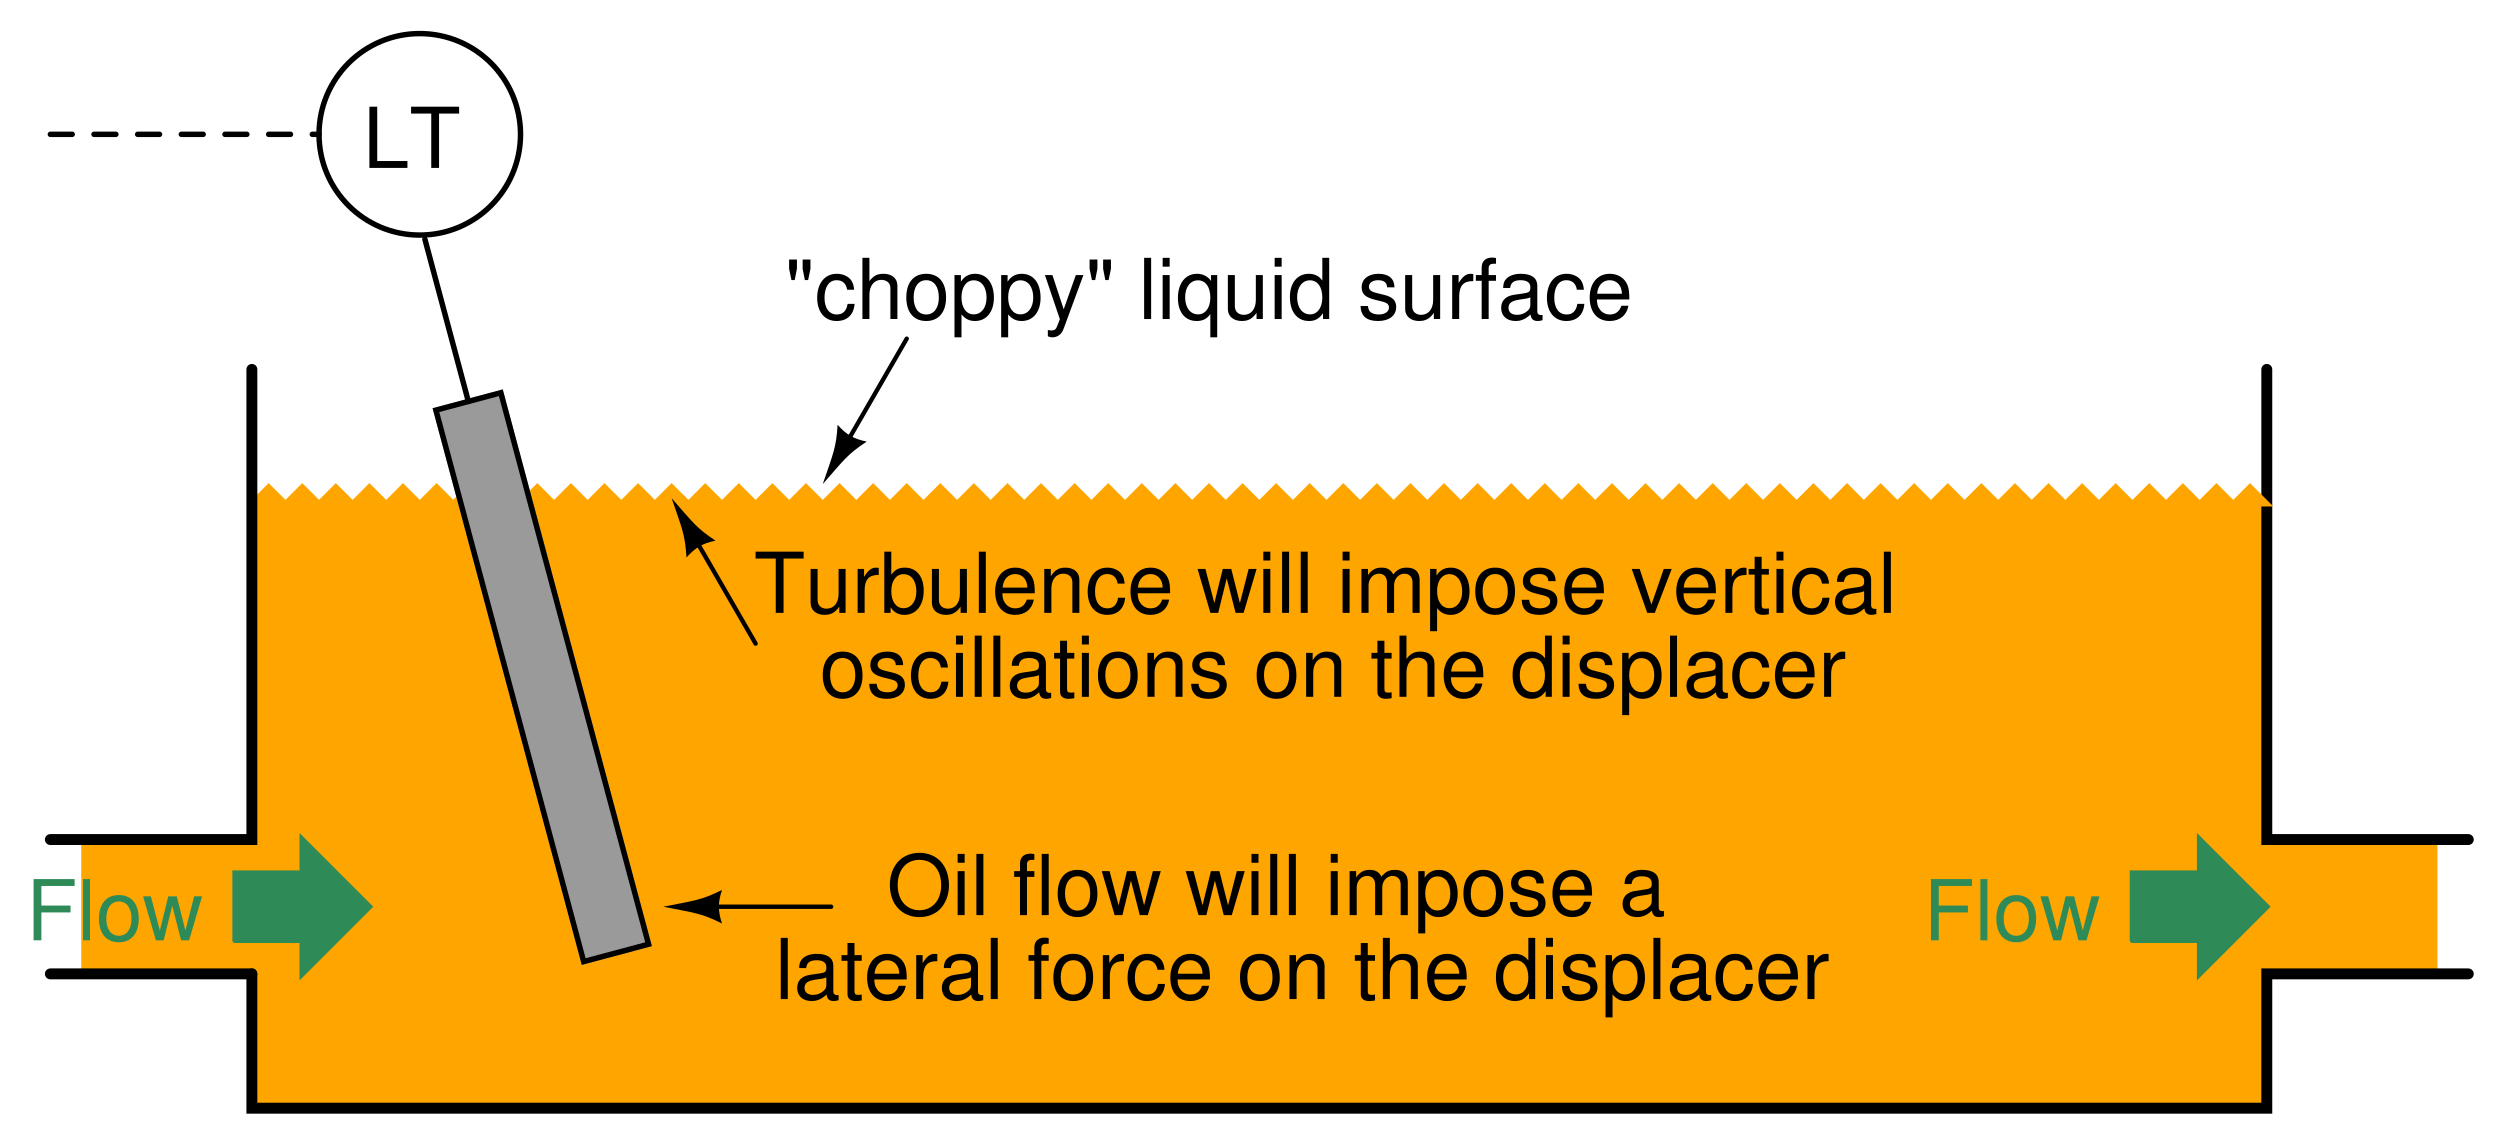 <?xml version="1.0" encoding="UTF-8"?>
<svg xmlns="http://www.w3.org/2000/svg" xmlns:xlink="http://www.w3.org/1999/xlink" viewBox="0 0 334.999 153" version="1.2">
<defs>
<g>
<symbol overflow="visible" id="glyph0-0">
<path style="stroke:none;" d=""/>
</symbol>
<symbol overflow="visible" id="glyph0-1">
<path style="stroke:none;" d="M 2.062 -3.734 L 5.969 -3.734 L 5.969 -4.656 L 2.062 -4.656 L 2.062 -7.281 L 6.516 -7.281 L 6.516 -8.203 L 1.016 -8.203 L 1.016 0 L 2.062 0 Z M 2.062 -3.734 "/>
</symbol>
<symbol overflow="visible" id="glyph0-2">
<path style="stroke:none;" d="M 1.703 -8.203 L 0.766 -8.203 L 0.766 0 L 1.703 0 Z M 1.703 -8.203 "/>
</symbol>
<symbol overflow="visible" id="glyph0-3">
<path style="stroke:none;" d="M 3.062 -6.062 C 1.391 -6.062 0.406 -4.875 0.406 -2.906 C 0.406 -0.906 1.391 0.266 3.078 0.266 C 4.734 0.266 5.734 -0.922 5.734 -2.859 C 5.734 -4.906 4.766 -6.062 3.062 -6.062 Z M 3.078 -5.203 C 4.125 -5.203 4.766 -4.328 4.766 -2.875 C 4.766 -1.469 4.109 -0.609 3.078 -0.609 C 2.031 -0.609 1.391 -1.469 1.391 -2.906 C 1.391 -4.328 2.031 -5.203 3.078 -5.203 Z M 3.078 -5.203 "/>
</symbol>
<symbol overflow="visible" id="glyph0-4">
<path style="stroke:none;" d="M 6.234 0 L 7.969 -5.891 L 6.906 -5.891 L 5.734 -1.312 L 4.578 -5.891 L 3.438 -5.891 L 2.312 -1.312 L 1.109 -5.891 L 0.062 -5.891 L 1.781 0 L 2.828 0 L 3.969 -4.625 L 5.156 0 Z M 6.234 0 "/>
</symbol>
<symbol overflow="visible" id="glyph0-5">
<path style="stroke:none;" d="M 0.578 -7.969 L 0.578 -6.734 L 0.891 -5.219 L 1.328 -5.219 L 1.625 -6.734 L 1.625 -7.969 Z M 2.391 -7.969 L 2.391 -6.734 L 2.688 -5.219 L 3.125 -5.219 L 3.438 -6.734 L 3.438 -7.969 Z M 2.391 -7.969 "/>
</symbol>
<symbol overflow="visible" id="glyph0-6">
<path style="stroke:none;" d="M 5.297 -3.922 C 5.25 -4.484 5.125 -4.859 4.906 -5.188 C 4.5 -5.734 3.797 -6.062 2.969 -6.062 C 1.375 -6.062 0.344 -4.797 0.344 -2.844 C 0.344 -0.938 1.359 0.266 2.953 0.266 C 4.359 0.266 5.25 -0.578 5.359 -2.031 L 4.422 -2.031 C 4.266 -1.078 3.781 -0.609 2.984 -0.609 C 1.953 -0.609 1.328 -1.453 1.328 -2.844 C 1.328 -4.312 1.938 -5.203 2.953 -5.203 C 3.75 -5.203 4.234 -4.734 4.359 -3.922 Z M 5.297 -3.922 "/>
</symbol>
<symbol overflow="visible" id="glyph0-7">
<path style="stroke:none;" d="M 0.781 -8.203 L 0.781 0 L 1.719 0 L 1.719 -3.25 C 1.719 -4.453 2.344 -5.25 3.312 -5.25 C 3.641 -5.25 3.922 -5.156 4.156 -4.984 C 4.422 -4.781 4.531 -4.5 4.531 -4.078 L 4.531 0 L 5.469 0 L 5.469 -4.453 C 5.469 -5.438 4.766 -6.062 3.609 -6.062 C 2.781 -6.062 2.266 -5.812 1.719 -5.078 L 1.719 -8.203 Z M 0.781 -8.203 "/>
</symbol>
<symbol overflow="visible" id="glyph0-8">
<path style="stroke:none;" d="M 0.609 2.453 L 1.547 2.453 L 1.547 -0.625 C 2.047 -0.016 2.594 0.266 3.359 0.266 C 4.891 0.266 5.891 -0.969 5.891 -2.844 C 5.891 -4.828 4.922 -6.062 3.359 -6.062 C 2.547 -6.062 1.906 -5.703 1.469 -5 L 1.469 -5.891 L 0.609 -5.891 Z M 3.188 -5.188 C 4.234 -5.188 4.906 -4.281 4.906 -2.875 C 4.906 -1.531 4.219 -0.625 3.188 -0.625 C 2.188 -0.625 1.547 -1.516 1.547 -2.906 C 1.547 -4.281 2.188 -5.188 3.188 -5.188 Z M 3.188 -5.188 "/>
</symbol>
<symbol overflow="visible" id="glyph0-9">
<path style="stroke:none;" d="M 4.359 -5.891 L 2.734 -1.312 L 1.219 -5.891 L 0.219 -5.891 L 2.219 0.016 L 1.859 0.953 C 1.703 1.375 1.5 1.531 1.109 1.531 C 0.938 1.531 0.812 1.5 0.609 1.469 L 0.609 2.312 C 0.797 2.406 0.984 2.453 1.234 2.453 C 1.547 2.453 1.875 2.344 2.109 2.172 C 2.406 1.953 2.578 1.703 2.75 1.234 L 5.375 -5.891 Z M 4.359 -5.891 "/>
</symbol>
<symbol overflow="visible" id="glyph0-10">
<path style="stroke:none;" d=""/>
</symbol>
<symbol overflow="visible" id="glyph0-11">
<path style="stroke:none;" d="M 1.688 -5.891 L 0.75 -5.891 L 0.75 0 L 1.688 0 Z M 1.688 -8.203 L 0.75 -8.203 L 0.75 -7.016 L 1.688 -7.016 Z M 1.688 -8.203 "/>
</symbol>
<symbol overflow="visible" id="glyph0-12">
<path style="stroke:none;" d="M 5.562 2.453 L 5.562 -5.891 L 4.734 -5.891 L 4.734 -5.109 C 4.297 -5.719 3.641 -6.062 2.859 -6.062 C 1.312 -6.062 0.297 -4.797 0.297 -2.828 C 0.297 -0.922 1.25 0.266 2.812 0.266 C 3.641 0.266 4.203 -0.031 4.641 -0.672 L 4.641 2.453 Z M 3 -5.188 C 4 -5.188 4.641 -4.297 4.641 -2.875 C 4.641 -1.516 3.984 -0.625 3 -0.625 C 1.953 -0.625 1.266 -1.531 1.266 -2.906 C 1.266 -4.281 1.953 -5.188 3 -5.188 Z M 3 -5.188 "/>
</symbol>
<symbol overflow="visible" id="glyph0-13">
<path style="stroke:none;" d="M 5.422 0 L 5.422 -5.891 L 4.484 -5.891 L 4.484 -2.547 C 4.484 -1.344 3.859 -0.562 2.875 -0.562 C 2.141 -0.562 1.672 -1.016 1.672 -1.719 L 1.672 -5.891 L 0.734 -5.891 L 0.734 -1.344 C 0.734 -0.375 1.469 0.266 2.609 0.266 C 3.469 0.266 4.031 -0.047 4.578 -0.828 L 4.578 0 Z M 5.422 0 "/>
</symbol>
<symbol overflow="visible" id="glyph0-14">
<path style="stroke:none;" d="M 5.562 -8.203 L 4.641 -8.203 L 4.641 -5.156 C 4.234 -5.75 3.609 -6.062 2.828 -6.062 C 1.297 -6.062 0.297 -4.844 0.297 -2.953 C 0.297 -0.969 1.266 0.266 2.859 0.266 C 3.672 0.266 4.234 -0.047 4.734 -0.781 L 4.734 0 L 5.562 0 Z M 2.984 -5.188 C 4 -5.188 4.641 -4.297 4.641 -2.875 C 4.641 -1.516 3.984 -0.625 3 -0.625 C 1.953 -0.625 1.266 -1.531 1.266 -2.906 C 1.266 -4.281 1.953 -5.188 2.984 -5.188 Z M 2.984 -5.188 "/>
</symbol>
<symbol overflow="visible" id="glyph0-15">
<path style="stroke:none;" d="M 4.922 -4.25 C 4.922 -5.406 4.156 -6.062 2.797 -6.062 C 1.422 -6.062 0.531 -5.359 0.531 -4.266 C 0.531 -3.344 1 -2.906 2.391 -2.562 L 3.281 -2.344 C 3.922 -2.188 4.188 -1.953 4.188 -1.547 C 4.188 -0.984 3.641 -0.609 2.812 -0.609 C 2.312 -0.609 1.875 -0.75 1.641 -1 C 1.5 -1.172 1.422 -1.344 1.375 -1.75 L 0.375 -1.75 C 0.422 -0.391 1.188 0.266 2.734 0.266 C 4.219 0.266 5.156 -0.469 5.156 -1.609 C 5.156 -2.484 4.672 -2.969 3.5 -3.25 L 2.594 -3.469 C 1.828 -3.641 1.5 -3.891 1.5 -4.312 C 1.5 -4.859 1.984 -5.203 2.75 -5.203 C 3.516 -5.203 3.922 -4.875 3.938 -4.25 Z M 4.922 -4.25 "/>
</symbol>
<symbol overflow="visible" id="glyph0-16">
<path style="stroke:none;" d="M 0.781 -5.891 L 0.781 0 L 1.719 0 L 1.719 -3.062 C 1.734 -4.484 2.312 -5.109 3.609 -5.078 L 3.609 -6.031 C 3.453 -6.047 3.359 -6.062 3.25 -6.062 C 2.641 -6.062 2.188 -5.703 1.641 -4.828 L 1.641 -5.891 Z M 0.781 -5.891 "/>
</symbol>
<symbol overflow="visible" id="glyph0-17">
<path style="stroke:none;" d="M 2.906 -5.891 L 1.922 -5.891 L 1.922 -6.812 C 1.922 -7.219 2.141 -7.406 2.578 -7.406 C 2.656 -7.406 2.688 -7.406 2.906 -7.406 L 2.906 -8.172 C 2.688 -8.219 2.562 -8.234 2.375 -8.234 C 1.5 -8.234 0.984 -7.734 0.984 -6.891 L 0.984 -5.891 L 0.203 -5.891 L 0.203 -5.125 L 0.984 -5.125 L 0.984 0 L 1.922 0 L 1.922 -5.125 L 2.906 -5.125 Z M 2.906 -5.891 "/>
</symbol>
<symbol overflow="visible" id="glyph0-18">
<path style="stroke:none;" d="M 6.016 -0.547 C 5.922 -0.531 5.875 -0.531 5.812 -0.531 C 5.484 -0.531 5.312 -0.703 5.312 -0.984 L 5.312 -4.453 C 5.312 -5.5 4.547 -6.062 3.094 -6.062 C 2.234 -6.062 1.547 -5.812 1.141 -5.375 C 0.859 -5.078 0.75 -4.734 0.734 -4.156 L 1.672 -4.156 C 1.75 -4.875 2.188 -5.203 3.062 -5.203 C 3.922 -5.203 4.375 -4.875 4.375 -4.312 L 4.375 -4.078 C 4.359 -3.672 4.156 -3.516 3.391 -3.422 C 2.062 -3.25 1.875 -3.203 1.5 -3.062 C 0.828 -2.766 0.469 -2.25 0.469 -1.484 C 0.469 -0.422 1.219 0.266 2.406 0.266 C 3.156 0.266 3.75 0 4.406 -0.609 C 4.484 0 4.766 0.266 5.375 0.266 C 5.578 0.266 5.703 0.234 6.016 0.156 Z M 4.375 -1.859 C 4.375 -1.547 4.281 -1.344 4 -1.094 C 3.625 -0.75 3.156 -0.562 2.609 -0.562 C 1.875 -0.562 1.453 -0.906 1.453 -1.5 C 1.453 -2.125 1.859 -2.438 2.875 -2.594 C 3.875 -2.719 4.062 -2.766 4.375 -2.906 Z M 4.375 -1.859 "/>
</symbol>
<symbol overflow="visible" id="glyph0-19">
<path style="stroke:none;" d="M 5.766 -2.625 C 5.766 -3.531 5.703 -4.078 5.531 -4.516 C 5.156 -5.484 4.25 -6.062 3.156 -6.062 C 1.5 -6.062 0.453 -4.812 0.453 -2.875 C 0.453 -0.922 1.469 0.266 3.125 0.266 C 4.484 0.266 5.406 -0.5 5.641 -1.781 L 4.703 -1.781 C 4.438 -1.016 3.922 -0.609 3.156 -0.609 C 2.562 -0.609 2.062 -0.875 1.75 -1.375 C 1.516 -1.703 1.438 -2.047 1.422 -2.625 Z M 1.453 -3.391 C 1.531 -4.484 2.188 -5.203 3.141 -5.203 C 4.094 -5.203 4.766 -4.453 4.766 -3.391 Z M 1.453 -3.391 "/>
</symbol>
<symbol overflow="visible" id="glyph0-20">
<path style="stroke:none;" d="M 2.859 -5.891 L 1.891 -5.891 L 1.891 -7.516 L 0.953 -7.516 L 0.953 -5.891 L 0.156 -5.891 L 0.156 -5.125 L 0.953 -5.125 L 0.953 -0.672 C 0.953 -0.062 1.359 0.266 2.094 0.266 C 2.344 0.266 2.547 0.234 2.859 0.188 L 2.859 -0.609 C 2.719 -0.578 2.594 -0.562 2.406 -0.562 C 2 -0.562 1.891 -0.672 1.891 -1.094 L 1.891 -5.125 L 2.859 -5.125 Z M 2.859 -5.891 "/>
</symbol>
<symbol overflow="visible" id="glyph0-21">
<path style="stroke:none;" d="M 0.781 -5.891 L 0.781 0 L 1.734 0 L 1.734 -3.25 C 1.734 -4.453 2.359 -5.25 3.328 -5.25 C 4.078 -5.25 4.547 -4.797 4.547 -4.078 L 4.547 0 L 5.484 0 L 5.484 -4.453 C 5.484 -5.438 4.75 -6.062 3.609 -6.062 C 2.734 -6.062 2.172 -5.719 1.656 -4.906 L 1.656 -5.891 Z M 0.781 -5.891 "/>
</symbol>
<symbol overflow="visible" id="glyph0-22">
<path style="stroke:none;" d="M 1.953 -8.203 L 0.906 -8.203 L 0.906 0 L 6 0 L 6 -0.922 L 1.953 -0.922 Z M 1.953 -8.203 "/>
</symbol>
<symbol overflow="visible" id="glyph0-23">
<path style="stroke:none;" d="M 3.984 -7.281 L 6.672 -7.281 L 6.672 -8.203 L 0.234 -8.203 L 0.234 -7.281 L 2.938 -7.281 L 2.938 0 L 3.984 0 Z M 3.984 -7.281 "/>
</symbol>
<symbol overflow="visible" id="glyph0-24">
<path style="stroke:none;" d="M 4.375 -8.344 C 2.031 -8.344 0.422 -6.609 0.422 -4.031 C 0.422 -1.469 2.016 0.266 4.391 0.266 C 5.391 0.266 6.266 -0.047 6.938 -0.609 C 7.812 -1.359 8.344 -2.625 8.344 -3.969 C 8.344 -6.609 6.781 -8.344 4.375 -8.344 Z M 4.375 -7.406 C 6.156 -7.406 7.297 -6.078 7.297 -4 C 7.297 -2.016 6.125 -0.656 4.391 -0.656 C 2.625 -0.656 1.469 -2.016 1.469 -4.031 C 1.469 -6.062 2.625 -7.406 4.375 -7.406 Z M 4.375 -7.406 "/>
</symbol>
<symbol overflow="visible" id="glyph0-25">
<path style="stroke:none;" d="M 0.781 -5.891 L 0.781 0 L 1.734 0 L 1.734 -3.703 C 1.734 -4.562 2.344 -5.25 3.109 -5.25 C 3.812 -5.25 4.203 -4.812 4.203 -4.062 L 4.203 0 L 5.156 0 L 5.156 -3.703 C 5.156 -4.562 5.766 -5.25 6.531 -5.25 C 7.219 -5.25 7.625 -4.797 7.625 -4.062 L 7.625 0 L 8.578 0 L 8.578 -4.422 C 8.578 -5.484 7.969 -6.062 6.859 -6.062 C 6.078 -6.062 5.609 -5.828 5.047 -5.156 C 4.703 -5.797 4.234 -6.062 3.469 -6.062 C 2.672 -6.062 2.156 -5.766 1.656 -5.062 L 1.656 -5.891 Z M 0.781 -5.891 "/>
</symbol>
<symbol overflow="visible" id="glyph0-26">
<path style="stroke:none;" d="M 0.609 -8.203 L 0.609 0 L 1.453 0 L 1.453 -0.75 C 1.906 -0.062 2.5 0.266 3.312 0.266 C 4.875 0.266 5.891 -1.016 5.891 -2.969 C 5.891 -4.875 4.922 -6.062 3.359 -6.062 C 2.547 -6.062 1.984 -5.766 1.547 -5.094 L 1.547 -8.203 Z M 3.188 -5.188 C 4.234 -5.188 4.906 -4.281 4.906 -2.875 C 4.906 -1.531 4.203 -0.625 3.188 -0.625 C 2.188 -0.625 1.547 -1.516 1.547 -2.906 C 1.547 -4.281 2.188 -5.188 3.188 -5.188 Z M 3.188 -5.188 "/>
</symbol>
<symbol overflow="visible" id="glyph0-27">
<path style="stroke:none;" d="M 3.203 0 L 5.469 -5.891 L 4.406 -5.891 L 2.75 -1.109 L 1.172 -5.891 L 0.109 -5.891 L 2.188 0 Z M 3.203 0 "/>
</symbol>
</g>
<clipPath id="clip1">
  <path d="M 36 0.5 L 76 0.5 L 76 38 L 36 38 Z M 36 0.5 "/>
</clipPath>
</defs>
<g id="surface1">
<path style="fill-rule:evenodd;fill:rgb(100%,64.647%,0%);fill-opacity:1;stroke-width:7.312;stroke-linecap:round;stroke-linejoin:miter;stroke:rgb(100%,64.647%,0%);stroke-opacity:1;stroke-miterlimit:6;" d="M 332.5 40 L 3032.5 40 L 3032.5 850 L 332.5 850 Z M 332.5 40 " transform="matrix(0.1,0,0,-0.1,0.5,152.5)"/>
<path style="fill-rule:evenodd;fill:rgb(100%,64.647%,0%);fill-opacity:1;stroke-width:7.312;stroke-linecap:round;stroke-linejoin:miter;stroke:rgb(100%,64.647%,0%);stroke-opacity:1;stroke-miterlimit:6;" d="M 107.5 220 L 512.5 220 L 512.5 400 L 107.5 400 Z M 107.5 220 " transform="matrix(0.1,0,0,-0.1,0.5,152.5)"/>
<path style="fill-rule:evenodd;fill:rgb(100%,64.647%,0%);fill-opacity:1;stroke-width:7.312;stroke-linecap:round;stroke-linejoin:miter;stroke:rgb(100%,64.647%,0%);stroke-opacity:1;stroke-miterlimit:6;" d="M 2852.5 220 L 3257.5 220 L 3257.5 400 L 2852.5 400 Z M 2852.5 220 " transform="matrix(0.1,0,0,-0.1,0.5,152.5)"/>
<path style="fill:none;stroke-width:14.625;stroke-linecap:round;stroke-linejoin:miter;stroke:rgb(0%,0%,0%);stroke-opacity:1;stroke-miterlimit:6;" d="M 3302.5 220 L 3032.5 220 L 3032.5 40 L 332.5 40 L 332.5 220 " transform="matrix(0.1,0,0,-0.1,0.5,152.5)"/>
<path style="fill:none;stroke-width:14.625;stroke-linecap:round;stroke-linejoin:miter;stroke:rgb(0%,0%,0%);stroke-opacity:1;stroke-miterlimit:6;" d="M 62.5 220 L 332.5 220 " transform="matrix(0.1,0,0,-0.1,0.5,152.5)"/>
<path style="fill:none;stroke-width:14.625;stroke-linecap:round;stroke-linejoin:miter;stroke:rgb(0%,0%,0%);stroke-opacity:1;stroke-miterlimit:6;" d="M 3032.5 1030 L 3032.5 400 L 3302.5 400 " transform="matrix(0.1,0,0,-0.1,0.5,152.5)"/>
<g style="fill:rgb(17.993%,54.492%,34.105%);fill-opacity:1;">
  <use xlink:href="#glyph0-1" x="3.483" y="126"/>
  <use xlink:href="#glyph0-2" x="10.357" y="126"/>
  <use xlink:href="#glyph0-3" x="12.854" y="126"/>
  <use xlink:href="#glyph0-4" x="19.109" y="126"/>
</g>
<path style="fill-rule:evenodd;fill:rgb(17.993%,54.492%,34.105%);fill-opacity:1;stroke-width:7.312;stroke-linecap:round;stroke-linejoin:miter;stroke:rgb(17.993%,54.492%,34.105%);stroke-opacity:1;stroke-miterlimit:6;" d="M 310 265 L 400 265 L 400 220 L 490 310 L 400 400 L 400 355 L 310 355 L 310 265 " transform="matrix(0.1,0,0,-0.1,0.5,152.5)"/>
<g style="fill:rgb(17.993%,54.492%,34.105%);fill-opacity:1;">
  <use xlink:href="#glyph0-1" x="257.733" y="126"/>
  <use xlink:href="#glyph0-2" x="264.607" y="126"/>
  <use xlink:href="#glyph0-3" x="267.104" y="126"/>
  <use xlink:href="#glyph0-4" x="273.359" y="126"/>
</g>
<path style="fill-rule:evenodd;fill:rgb(17.993%,54.492%,34.105%);fill-opacity:1;stroke-width:7.312;stroke-linecap:round;stroke-linejoin:miter;stroke:rgb(17.993%,54.492%,34.105%);stroke-opacity:1;stroke-miterlimit:6;" d="M 2852.5 265 L 2942.5 265 L 2942.5 220 L 3032.5 310 L 2942.5 400 L 2942.5 355 L 2852.5 355 L 2852.5 265 " transform="matrix(0.1,0,0,-0.1,0.5,152.5)"/>
<path style="fill:none;stroke-width:5.85;stroke-linecap:round;stroke-linejoin:miter;stroke:rgb(0%,0%,0%);stroke-opacity:1;stroke-miterlimit:6;" d="M 940 310 L 1108.75 310 " transform="matrix(0.1,0,0,-0.1,0.5,152.5)"/>
<path style=" stroke:none;fill-rule:evenodd;fill:rgb(0%,0%,0%);fill-opacity:1;" d="M 96.75 119.25 C 93.938 120.656 93.094 120.656 88.875 121.5 C 93.094 122.344 93.938 122.344 96.75 123.75 C 96.188 122.062 96.188 120.938 96.75 119.25 "/>
<path style="fill-rule:evenodd;fill:rgb(100%,64.647%,0%);fill-opacity:1;stroke-width:7.312;stroke-linecap:round;stroke-linejoin:miter;stroke:rgb(100%,64.647%,0%);stroke-opacity:1;stroke-miterlimit:6;" d="M 782.5 850 L 962.5 850 L 940 872.5 L 917.5 850 L 895 872.5 L 872.5 850 L 850 872.5 L 827.5 850 L 805 872.5 L 782.5 850 " transform="matrix(0.1,0,0,-0.1,0.5,152.5)"/>
<path style="fill-rule:evenodd;fill:rgb(100%,64.647%,0%);fill-opacity:1;stroke-width:7.312;stroke-linecap:round;stroke-linejoin:miter;stroke:rgb(100%,64.647%,0%);stroke-opacity:1;stroke-miterlimit:6;" d="M 332.5 850 L 512.5 850 L 490 872.5 L 467.5 850 L 445 872.5 L 422.5 850 L 400 872.5 L 377.5 850 L 355 872.5 L 332.5 850 " transform="matrix(0.1,0,0,-0.1,0.5,152.5)"/>
<path style="fill:none;stroke-width:14.625;stroke-linecap:round;stroke-linejoin:miter;stroke:rgb(0%,0%,0%);stroke-opacity:1;stroke-miterlimit:6;" d="M 332.5 1030 L 332.5 400 L 62.5 400 " transform="matrix(0.1,0,0,-0.1,0.5,152.5)"/>
<path style="fill-rule:evenodd;fill:rgb(100%,64.647%,0%);fill-opacity:1;stroke-width:7.312;stroke-linecap:round;stroke-linejoin:miter;stroke:rgb(100%,64.647%,0%);stroke-opacity:1;stroke-miterlimit:6;" d="M 512.5 850 L 692.5 850 L 670 872.5 L 647.5 850 L 625 872.5 L 602.5 850 L 580 872.5 L 557.5 850 L 535 872.5 L 512.5 850 " transform="matrix(0.1,0,0,-0.1,0.5,152.5)"/>
<path style="fill-rule:evenodd;fill:rgb(100%,64.647%,0%);fill-opacity:1;stroke-width:7.312;stroke-linecap:round;stroke-linejoin:miter;stroke:rgb(100%,64.647%,0%);stroke-opacity:1;stroke-miterlimit:6;" d="M 962.5 850 L 1142.5 850 L 1120 872.5 L 1097.5 850 L 1075 872.5 L 1052.5 850 L 1030 872.5 L 1007.5 850 L 985 872.5 L 962.5 850 " transform="matrix(0.1,0,0,-0.1,0.5,152.5)"/>
<path style="fill-rule:evenodd;fill:rgb(100%,64.647%,0%);fill-opacity:1;stroke-width:7.312;stroke-linecap:round;stroke-linejoin:miter;stroke:rgb(100%,64.647%,0%);stroke-opacity:1;stroke-miterlimit:6;" d="M 1142.5 850 L 1322.5 850 L 1300 872.5 L 1277.5 850 L 1255 872.5 L 1232.5 850 L 1210 872.5 L 1187.5 850 L 1165 872.5 L 1142.5 850 " transform="matrix(0.1,0,0,-0.1,0.5,152.5)"/>
<path style="fill-rule:evenodd;fill:rgb(100%,64.647%,0%);fill-opacity:1;stroke-width:7.312;stroke-linecap:round;stroke-linejoin:miter;stroke:rgb(100%,64.647%,0%);stroke-opacity:1;stroke-miterlimit:6;" d="M 1322.5 850 L 1502.5 850 L 1480 872.5 L 1457.5 850 L 1435 872.5 L 1412.5 850 L 1390 872.5 L 1367.5 850 L 1345 872.5 L 1322.5 850 " transform="matrix(0.1,0,0,-0.1,0.5,152.5)"/>
<path style="fill-rule:evenodd;fill:rgb(100%,64.647%,0%);fill-opacity:1;stroke-width:7.312;stroke-linecap:round;stroke-linejoin:miter;stroke:rgb(100%,64.647%,0%);stroke-opacity:1;stroke-miterlimit:6;" d="M 1502.5 850 L 1682.5 850 L 1660 872.5 L 1637.5 850 L 1615 872.5 L 1592.5 850 L 1570 872.5 L 1547.5 850 L 1525 872.5 L 1502.5 850 " transform="matrix(0.1,0,0,-0.1,0.5,152.5)"/>
<path style="fill-rule:evenodd;fill:rgb(100%,64.647%,0%);fill-opacity:1;stroke-width:7.312;stroke-linecap:round;stroke-linejoin:miter;stroke:rgb(100%,64.647%,0%);stroke-opacity:1;stroke-miterlimit:6;" d="M 1682.5 850 L 1862.5 850 L 1840 872.5 L 1817.5 850 L 1795 872.5 L 1772.5 850 L 1750 872.5 L 1727.5 850 L 1705 872.5 L 1682.5 850 " transform="matrix(0.1,0,0,-0.1,0.5,152.5)"/>
<path style="fill-rule:evenodd;fill:rgb(100%,64.647%,0%);fill-opacity:1;stroke-width:7.312;stroke-linecap:round;stroke-linejoin:miter;stroke:rgb(100%,64.647%,0%);stroke-opacity:1;stroke-miterlimit:6;" d="M 1862.5 850 L 2042.5 850 L 2020 872.5 L 1997.5 850 L 1975 872.5 L 1952.5 850 L 1930 872.5 L 1907.5 850 L 1885 872.5 L 1862.5 850 " transform="matrix(0.1,0,0,-0.1,0.5,152.5)"/>
<path style="fill-rule:evenodd;fill:rgb(100%,64.647%,0%);fill-opacity:1;stroke-width:7.312;stroke-linecap:round;stroke-linejoin:miter;stroke:rgb(100%,64.647%,0%);stroke-opacity:1;stroke-miterlimit:6;" d="M 2042.5 850 L 2222.5 850 L 2200 872.5 L 2177.5 850 L 2155 872.5 L 2132.5 850 L 2110 872.5 L 2087.5 850 L 2065 872.5 L 2042.5 850 " transform="matrix(0.1,0,0,-0.1,0.5,152.5)"/>
<path style="fill-rule:evenodd;fill:rgb(100%,64.647%,0%);fill-opacity:1;stroke-width:7.312;stroke-linecap:round;stroke-linejoin:miter;stroke:rgb(100%,64.647%,0%);stroke-opacity:1;stroke-miterlimit:6;" d="M 2222.5 850 L 2402.5 850 L 2380 872.5 L 2357.5 850 L 2335 872.5 L 2312.5 850 L 2290 872.5 L 2267.5 850 L 2245 872.5 L 2222.5 850 " transform="matrix(0.1,0,0,-0.1,0.5,152.5)"/>
<path style="fill-rule:evenodd;fill:rgb(100%,64.647%,0%);fill-opacity:1;stroke-width:7.312;stroke-linecap:round;stroke-linejoin:miter;stroke:rgb(100%,64.647%,0%);stroke-opacity:1;stroke-miterlimit:6;" d="M 2402.5 850 L 2582.5 850 L 2560 872.5 L 2537.5 850 L 2515 872.5 L 2492.5 850 L 2470 872.5 L 2447.5 850 L 2425 872.5 L 2402.5 850 " transform="matrix(0.1,0,0,-0.1,0.5,152.5)"/>
<path style="fill-rule:evenodd;fill:rgb(100%,64.647%,0%);fill-opacity:1;stroke-width:7.312;stroke-linecap:round;stroke-linejoin:miter;stroke:rgb(100%,64.647%,0%);stroke-opacity:1;stroke-miterlimit:6;" d="M 2582.5 850 L 2762.5 850 L 2740 872.5 L 2717.5 850 L 2695 872.5 L 2672.5 850 L 2650 872.5 L 2627.5 850 L 2605 872.5 L 2582.5 850 " transform="matrix(0.1,0,0,-0.1,0.5,152.5)"/>
<path style="fill-rule:evenodd;fill:rgb(100%,64.647%,0%);fill-opacity:1;stroke-width:7.312;stroke-linecap:round;stroke-linejoin:miter;stroke:rgb(100%,64.647%,0%);stroke-opacity:1;stroke-miterlimit:6;" d="M 2762.5 850 L 2942.5 850 L 2920 872.5 L 2897.5 850 L 2875 872.5 L 2852.5 850 L 2830 872.5 L 2807.5 850 L 2785 872.5 L 2762.5 850 " transform="matrix(0.1,0,0,-0.1,0.5,152.5)"/>
<path style="fill-rule:evenodd;fill:rgb(100%,64.647%,0%);fill-opacity:1;stroke-width:7.312;stroke-linecap:round;stroke-linejoin:miter;stroke:rgb(100%,64.647%,0%);stroke-opacity:1;stroke-miterlimit:6;" d="M 2942.5 850 L 3032.5 850 L 3010 872.5 L 2987.5 850 L 2965 872.5 L 2942.5 850 " transform="matrix(0.1,0,0,-0.1,0.5,152.5)"/>
<g style="fill:rgb(0%,0%,0%);fill-opacity:1;">
  <use xlink:href="#glyph0-5" x="105.163" y="42.75"/>
  <use xlink:href="#glyph0-6" x="109.157" y="42.75"/>
  <use xlink:href="#glyph0-7" x="114.782" y="42.75"/>
  <use xlink:href="#glyph0-3" x="121.037" y="42.75"/>
  <use xlink:href="#glyph0-8" x="127.292" y="42.75"/>
  <use xlink:href="#glyph0-8" x="133.547" y="42.75"/>
  <use xlink:href="#glyph0-9" x="139.802" y="42.75"/>
  <use xlink:href="#glyph0-5" x="145.427" y="42.75"/>
  <use xlink:href="#glyph0-10" x="149.421" y="42.75"/>
  <use xlink:href="#glyph0-2" x="152.548" y="42.75"/>
  <use xlink:href="#glyph0-11" x="155.046" y="42.75"/>
  <use xlink:href="#glyph0-12" x="157.543" y="42.75"/>
  <use xlink:href="#glyph0-13" x="163.798" y="42.75"/>
  <use xlink:href="#glyph0-11" x="170.053" y="42.75"/>
  <use xlink:href="#glyph0-14" x="172.55" y="42.75"/>
  <use xlink:href="#glyph0-10" x="178.805" y="42.75"/>
  <use xlink:href="#glyph0-15" x="181.933" y="42.75"/>
  <use xlink:href="#glyph0-13" x="187.558" y="42.75"/>
  <use xlink:href="#glyph0-16" x="193.813" y="42.75"/>
  <use xlink:href="#glyph0-17" x="197.559" y="42.75"/>
  <use xlink:href="#glyph0-18" x="200.687" y="42.75"/>
  <use xlink:href="#glyph0-6" x="206.942" y="42.75"/>
  <use xlink:href="#glyph0-19" x="212.567" y="42.75"/>
</g>
<path style="fill:none;stroke-width:5.85;stroke-linecap:round;stroke-linejoin:miter;stroke:rgb(0%,0%,0%);stroke-opacity:1;stroke-miterlimit:6;" d="M 1125.625 925.039 L 1210 1071.172 " transform="matrix(0.1,0,0,-0.1,0.5,152.5)"/>
<path style=" stroke:none;fill-rule:evenodd;fill:rgb(0%,0%,0%);fill-opacity:1;" d="M 112.238 56.922 C 112.051 60.062 111.629 60.793 110.25 64.867 C 113.09 61.637 113.512 60.906 116.137 59.172 C 114.395 58.816 113.418 58.254 112.238 56.922 "/>
<path style="fill-rule:evenodd;fill:rgb(100%,64.647%,0%);fill-opacity:1;stroke-width:7.312;stroke-linecap:round;stroke-linejoin:miter;stroke:rgb(100%,64.647%,0%);stroke-opacity:1;stroke-miterlimit:6;" d="M 602.5 850 L 782.5 850 L 760 872.5 L 737.5 850 L 715 872.5 L 692.5 850 L 670 872.5 L 647.5 850 L 625 872.5 L 602.5 850 " transform="matrix(0.1,0,0,-0.1,0.5,152.5)"/>
<g style="fill:rgb(0%,0%,0%);fill-opacity:1;">
  <use xlink:href="#glyph0-2" x="103.856" y="133.875"/>
  <use xlink:href="#glyph0-18" x="106.353" y="133.875"/>
  <use xlink:href="#glyph0-20" x="112.609" y="133.875"/>
  <use xlink:href="#glyph0-19" x="115.736" y="133.875"/>
  <use xlink:href="#glyph0-16" x="121.991" y="133.875"/>
  <use xlink:href="#glyph0-18" x="125.737" y="133.875"/>
  <use xlink:href="#glyph0-2" x="131.992" y="133.875"/>
  <use xlink:href="#glyph0-10" x="134.49" y="133.875"/>
  <use xlink:href="#glyph0-17" x="137.617" y="133.875"/>
  <use xlink:href="#glyph0-3" x="140.745" y="133.875"/>
  <use xlink:href="#glyph0-16" x="147" y="133.875"/>
  <use xlink:href="#glyph0-6" x="150.746" y="133.875"/>
  <use xlink:href="#glyph0-19" x="156.371" y="133.875"/>
  <use xlink:href="#glyph0-10" x="162.626" y="133.875"/>
  <use xlink:href="#glyph0-3" x="165.754" y="133.875"/>
  <use xlink:href="#glyph0-21" x="172.008" y="133.875"/>
  <use xlink:href="#glyph0-10" x="178.263" y="133.875"/>
  <use xlink:href="#glyph0-20" x="181.391" y="133.875"/>
  <use xlink:href="#glyph0-7" x="184.518" y="133.875"/>
  <use xlink:href="#glyph0-19" x="190.774" y="133.875"/>
  <use xlink:href="#glyph0-10" x="197.029" y="133.875"/>
  <use xlink:href="#glyph0-14" x="200.156" y="133.875"/>
  <use xlink:href="#glyph0-11" x="206.411" y="133.875"/>
  <use xlink:href="#glyph0-15" x="208.909" y="133.875"/>
  <use xlink:href="#glyph0-8" x="214.534" y="133.875"/>
  <use xlink:href="#glyph0-2" x="220.788" y="133.875"/>
  <use xlink:href="#glyph0-18" x="223.286" y="133.875"/>
  <use xlink:href="#glyph0-6" x="229.541" y="133.875"/>
  <use xlink:href="#glyph0-19" x="235.166" y="133.875"/>
  <use xlink:href="#glyph0-16" x="241.421" y="133.875"/>
</g>
<g style="fill:rgb(0%,0%,0%);fill-opacity:1;">
  <use xlink:href="#glyph0-22" x="48.595" y="22.5"/>
  <use xlink:href="#glyph0-23" x="54.85" y="22.5"/>
</g>
<g clip-path="url(#clip1)" clip-rule="nonzero">
<path style="fill:none;stroke-width:7.312;stroke-linecap:round;stroke-linejoin:miter;stroke:rgb(0%,0%,0%);stroke-opacity:1;stroke-miterlimit:6;" d="M 692.5 1345 C 692.5 1419.531 632.07 1480 557.5 1480 C 482.93 1480 422.5 1419.531 422.5 1345 C 422.5 1270.469 482.93 1210 557.5 1210 C 632.07 1210 692.5 1270.469 692.5 1345 " transform="matrix(0.1,0,0,-0.1,0.5,152.5)"/>
</g>
<path style="fill:none;stroke-width:7.312;stroke-linecap:round;stroke-linejoin:miter;stroke:rgb(0%,0%,0%);stroke-opacity:1;stroke-dasharray:29.25,29.25;stroke-miterlimit:6;" d="M 62.5 1345 L 422.5 1345 " transform="matrix(0.1,0,0,-0.1,0.5,152.5)"/>
<path style="fill-rule:evenodd;fill:rgb(60.352%,60.352%,60.352%);fill-opacity:1;stroke-width:7.312;stroke-linecap:round;stroke-linejoin:miter;stroke:rgb(60.352%,60.352%,60.352%);stroke-opacity:1;stroke-miterlimit:6;" d="M 666.094 998.711 L 864.062 259.766 L 777.148 236.484 L 579.141 975.391 Z M 666.094 998.711 " transform="matrix(0.1,0,0,-0.1,0.5,152.5)"/>
<path style="fill:none;stroke-width:7.312;stroke-linecap:round;stroke-linejoin:miter;stroke:rgb(0%,0%,0%);stroke-opacity:1;stroke-miterlimit:6;" d="M 666.094 998.711 L 864.062 259.766 L 777.148 236.484 L 579.141 975.391 Z M 666.094 998.711 " transform="matrix(0.1,0,0,-0.1,0.5,152.5)"/>
<path style="fill:none;stroke-width:7.312;stroke-linecap:round;stroke-linejoin:miter;stroke:rgb(0%,0%,0%);stroke-opacity:1;stroke-miterlimit:6;" d="M 564.375 1204.375 L 622.617 987.07 " transform="matrix(0.1,0,0,-0.1,0.5,152.5)"/>
<g style="fill:rgb(0%,0%,0%);fill-opacity:1;">
  <use xlink:href="#glyph0-24" x="118.82" y="122.625"/>
  <use xlink:href="#glyph0-11" x="127.573" y="122.625"/>
  <use xlink:href="#glyph0-2" x="130.07" y="122.625"/>
  <use xlink:href="#glyph0-10" x="132.567" y="122.625"/>
  <use xlink:href="#glyph0-17" x="135.695" y="122.625"/>
  <use xlink:href="#glyph0-2" x="138.822" y="122.625"/>
  <use xlink:href="#glyph0-3" x="141.32" y="122.625"/>
  <use xlink:href="#glyph0-4" x="147.575" y="122.625"/>
  <use xlink:href="#glyph0-10" x="155.697" y="122.625"/>
  <use xlink:href="#glyph0-4" x="158.825" y="122.625"/>
  <use xlink:href="#glyph0-11" x="166.947" y="122.625"/>
  <use xlink:href="#glyph0-2" x="169.445" y="122.625"/>
  <use xlink:href="#glyph0-2" x="171.942" y="122.625"/>
  <use xlink:href="#glyph0-10" x="174.44" y="122.625"/>
  <use xlink:href="#glyph0-11" x="177.567" y="122.625"/>
  <use xlink:href="#glyph0-25" x="180.065" y="122.625"/>
  <use xlink:href="#glyph0-8" x="189.436" y="122.625"/>
  <use xlink:href="#glyph0-3" x="195.691" y="122.625"/>
  <use xlink:href="#glyph0-15" x="201.946" y="122.625"/>
  <use xlink:href="#glyph0-19" x="207.571" y="122.625"/>
  <use xlink:href="#glyph0-10" x="213.826" y="122.625"/>
  <use xlink:href="#glyph0-18" x="216.954" y="122.625"/>
  <use xlink:href="#glyph0-10" x="223.209" y="122.625"/>
</g>
<g style="fill:rgb(0%,0%,0%);fill-opacity:1;">
  <use xlink:href="#glyph0-23" x="101.012" y="82.125"/>
  <use xlink:href="#glyph0-13" x="107.886" y="82.125"/>
  <use xlink:href="#glyph0-16" x="114.141" y="82.125"/>
  <use xlink:href="#glyph0-26" x="117.887" y="82.125"/>
  <use xlink:href="#glyph0-13" x="124.142" y="82.125"/>
  <use xlink:href="#glyph0-2" x="130.397" y="82.125"/>
  <use xlink:href="#glyph0-19" x="132.895" y="82.125"/>
  <use xlink:href="#glyph0-21" x="139.15" y="82.125"/>
  <use xlink:href="#glyph0-6" x="145.405" y="82.125"/>
  <use xlink:href="#glyph0-19" x="151.03" y="82.125"/>
  <use xlink:href="#glyph0-10" x="157.285" y="82.125"/>
  <use xlink:href="#glyph0-4" x="160.412" y="82.125"/>
  <use xlink:href="#glyph0-11" x="168.535" y="82.125"/>
  <use xlink:href="#glyph0-2" x="171.032" y="82.125"/>
  <use xlink:href="#glyph0-2" x="173.53" y="82.125"/>
  <use xlink:href="#glyph0-10" x="176.027" y="82.125"/>
  <use xlink:href="#glyph0-11" x="179.155" y="82.125"/>
  <use xlink:href="#glyph0-25" x="181.652" y="82.125"/>
  <use xlink:href="#glyph0-8" x="191.023" y="82.125"/>
  <use xlink:href="#glyph0-3" x="197.278" y="82.125"/>
  <use xlink:href="#glyph0-15" x="203.533" y="82.125"/>
  <use xlink:href="#glyph0-19" x="209.158" y="82.125"/>
  <use xlink:href="#glyph0-10" x="215.413" y="82.125"/>
  <use xlink:href="#glyph0-27" x="218.541" y="82.125"/>
  <use xlink:href="#glyph0-19" x="224.166" y="82.125"/>
  <use xlink:href="#glyph0-16" x="230.421" y="82.125"/>
  <use xlink:href="#glyph0-20" x="234.167" y="82.125"/>
  <use xlink:href="#glyph0-11" x="237.295" y="82.125"/>
  <use xlink:href="#glyph0-6" x="239.792" y="82.125"/>
  <use xlink:href="#glyph0-18" x="245.417" y="82.125"/>
  <use xlink:href="#glyph0-2" x="251.672" y="82.125"/>
</g>
<g style="fill:rgb(0%,0%,0%);fill-opacity:1;">
  <use xlink:href="#glyph0-3" x="109.842" y="93.375"/>
  <use xlink:href="#glyph0-15" x="116.097" y="93.375"/>
  <use xlink:href="#glyph0-6" x="121.722" y="93.375"/>
  <use xlink:href="#glyph0-11" x="127.347" y="93.375"/>
  <use xlink:href="#glyph0-2" x="129.844" y="93.375"/>
  <use xlink:href="#glyph0-2" x="132.342" y="93.375"/>
  <use xlink:href="#glyph0-18" x="134.839" y="93.375"/>
  <use xlink:href="#glyph0-20" x="141.094" y="93.375"/>
  <use xlink:href="#glyph0-11" x="144.222" y="93.375"/>
  <use xlink:href="#glyph0-3" x="146.719" y="93.375"/>
  <use xlink:href="#glyph0-21" x="152.974" y="93.375"/>
  <use xlink:href="#glyph0-15" x="159.229" y="93.375"/>
  <use xlink:href="#glyph0-10" x="164.854" y="93.375"/>
  <use xlink:href="#glyph0-3" x="167.982" y="93.375"/>
  <use xlink:href="#glyph0-21" x="174.237" y="93.375"/>
  <use xlink:href="#glyph0-10" x="180.492" y="93.375"/>
  <use xlink:href="#glyph0-20" x="183.619" y="93.375"/>
  <use xlink:href="#glyph0-7" x="186.747" y="93.375"/>
  <use xlink:href="#glyph0-19" x="193.002" y="93.375"/>
  <use xlink:href="#glyph0-10" x="199.257" y="93.375"/>
  <use xlink:href="#glyph0-14" x="202.384" y="93.375"/>
  <use xlink:href="#glyph0-11" x="208.639" y="93.375"/>
  <use xlink:href="#glyph0-15" x="211.137" y="93.375"/>
  <use xlink:href="#glyph0-8" x="216.762" y="93.375"/>
  <use xlink:href="#glyph0-2" x="223.017" y="93.375"/>
  <use xlink:href="#glyph0-18" x="225.514" y="93.375"/>
  <use xlink:href="#glyph0-6" x="231.769" y="93.375"/>
  <use xlink:href="#glyph0-19" x="237.394" y="93.375"/>
  <use xlink:href="#glyph0-16" x="243.649" y="93.375"/>
</g>
<path style="fill:none;stroke-width:5.85;stroke-linecap:round;stroke-linejoin:miter;stroke:rgb(0%,0%,0%);stroke-opacity:1;stroke-miterlimit:6;" d="M 923.125 808.711 L 1007.5 662.578 " transform="matrix(0.1,0,0,-0.1,0.5,152.5)"/>
<path style=" stroke:none;fill-rule:evenodd;fill:rgb(0%,0%,0%);fill-opacity:1;" d="M 95.887 72.453 C 93.262 70.719 92.84 69.988 90 66.758 C 91.379 70.832 91.801 71.562 91.988 74.703 C 93.168 73.371 94.145 72.809 95.887 72.453 "/>
</g>
</svg>
